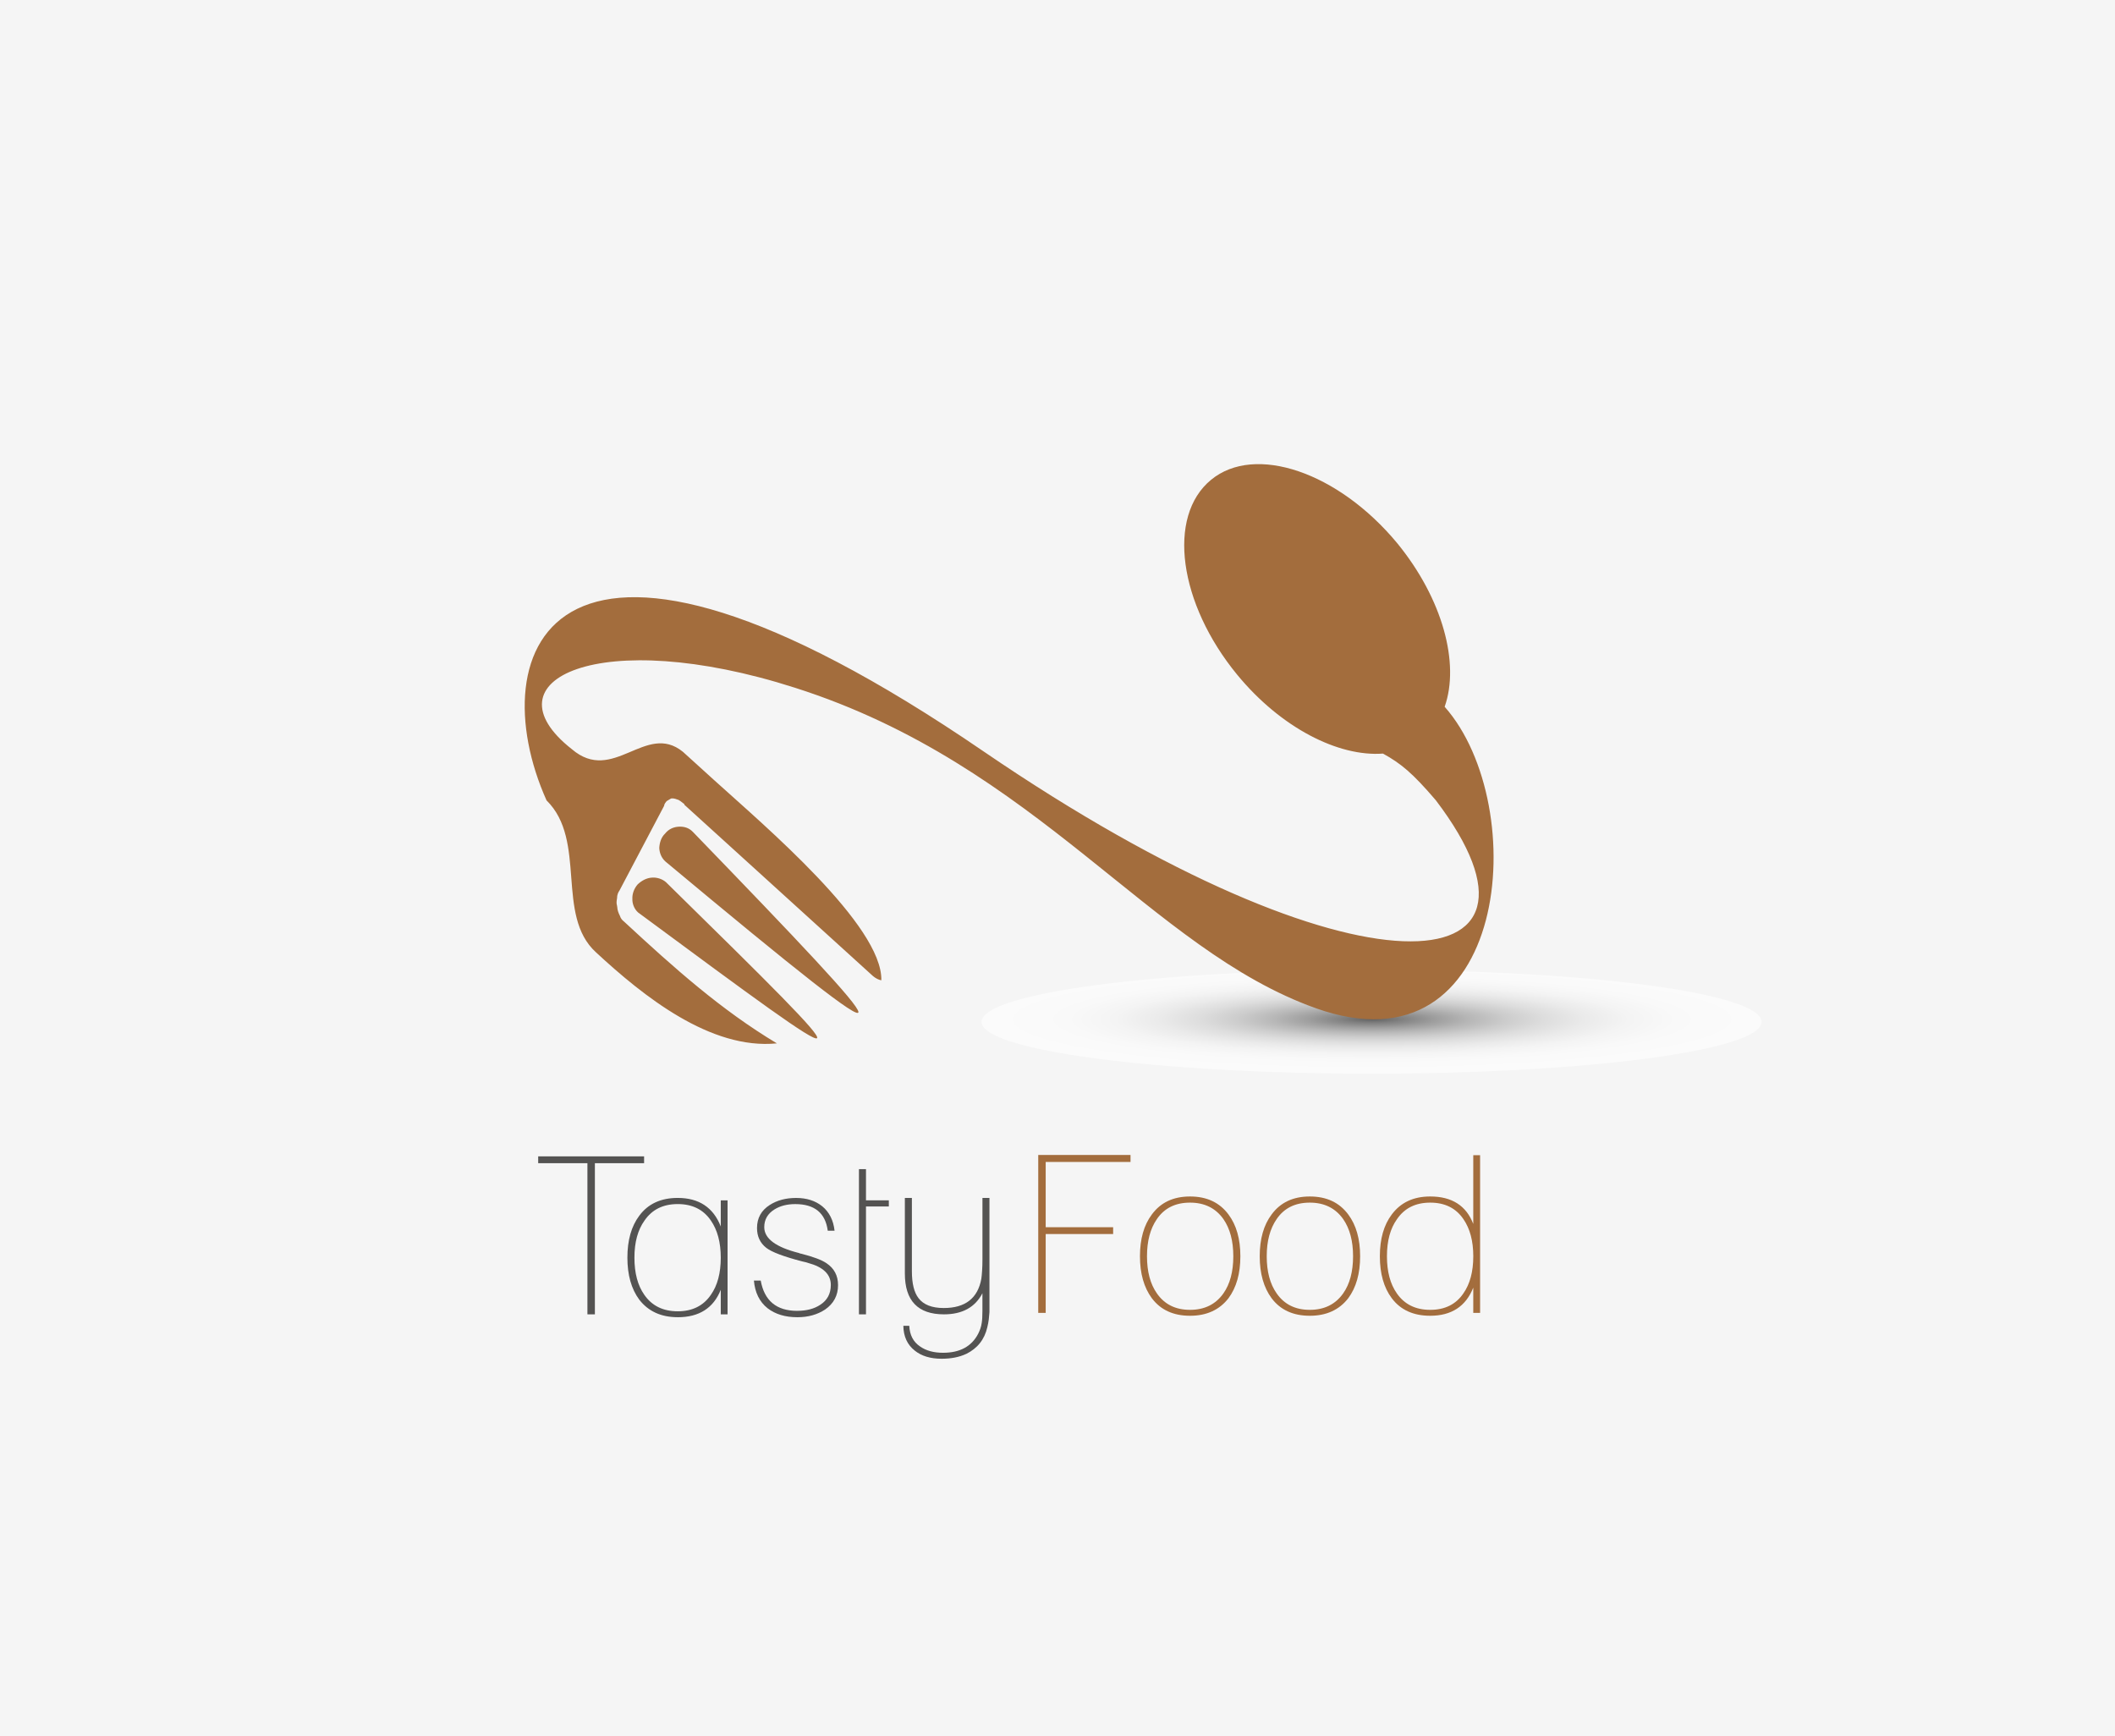 <?xml version="1.0" encoding="UTF-8"?>
<svg xmlns="http://www.w3.org/2000/svg" xmlns:xlink="http://www.w3.org/1999/xlink" version="1.1" viewBox="0 0 83.603 68.625">
  <!-- Generator: Adobe Illustrator 29.1.0, SVG Export Plug-In . SVG Version: 2.1.0 Build 142)  -->
  <defs>
    <radialGradient id="radial-gradient" cx="67.681" cy="-351.735" fx="67.681" fy="-351.735" r="35.531" gradientTransform="translate(24.863 60.686) scale(.434 .058)" gradientUnits="userSpaceOnUse">
      <stop offset="0" stop-color="#000"/>
      <stop offset=".003" stop-color="#010101"/>
      <stop offset=".082" stop-color="#363636"/>
      <stop offset=".165" stop-color="#656565"/>
      <stop offset=".252" stop-color="#8e8e8e"/>
      <stop offset=".344" stop-color="#b1b1b1"/>
      <stop offset=".44" stop-color="#cdcdcd"/>
      <stop offset=".544" stop-color="#e3e3e3"/>
      <stop offset=".656" stop-color="#f3f3f3"/>
      <stop offset=".786" stop-color="#fcfcfc"/>
      <stop offset=".973" stop-color="#fff"/>
    </radialGradient>
  </defs>
  <g isolation="isolate">
    <g id="Layer_1">
      <rect x="0" y="0" width="83.603" height="68.625" fill="#f5f5f5"/>
      <path d="M69.633,40.393c0,1.129-6.902,2.047-15.414,2.047s-15.419-.918-15.419-2.047c0-1.136,6.9-2.052,15.419-2.052s15.414.916,15.414,2.052Z" fill="url(#radial-gradient)" mix-blend-mode="multiply" opacity=".6"/>
      <path d="M52.021,39.857c7.663,2.715,8.542-8.014,5.084-11.92.604-1.707-.073-4.263-1.875-6.466-2.331-2.812-5.626-3.932-7.358-2.505h0c-1.759,1.445-1.276,4.895,1.032,7.704,1.728,2.1,3.999,3.25,5.764,3.118.703.39,1.161.76,2.087,1.844,5.555,7.311-3.053,8.19-17.862-1.921-17.179-11.757-19.92-3.942-17.289,1.927,1.611,1.582.344,4.536,1.952,6.004,1.879,1.741,4.53,3.861,7.153,3.601-2.198-1.319-4.047-2.965-6.043-4.816-.08-.059-.135-.136-.164-.231-.051-.098-.098-.22-.102-.334l-.011-.069c-.03-.095-.015-.183.003-.293-.002-.113.037-.22.096-.3l1.762-3.344.004-.022c.011-.066.066-.125.096-.165.052-.038.124-.07.177-.106.069-.011.157.003.241.04.088.015.164.096.285.184l-.003.022,7.456,6.772h0c.099.085.223.15.332.169.049-2.163-4.624-6.115-6.587-7.893l-1.256-1.139h0c-1.472-1.197-2.752,1.301-4.393-.106-3.476-2.733,1.097-4.903,8.823-2.426,9.617,3.066,14.046,10.347,20.598,12.671h0ZM26.33,34.875c-.158-.139-.374-.199-.558-.184h0c-.205.01-.403.113-.565.267h0c-.14.159-.22.371-.21.576h0c-.007.18.069.396.227.535,9.152,6.765,9.335,6.886,1.106-1.193h0ZM27.388,32.883c-.153-.161-.348-.216-.553-.206h0c-.205.011-.4.091-.543.271h0c-.162.153-.221.369-.232.571.01.205.09.399.248.539h0c10.532,8.783,9.441,7.469,1.08-1.175h0Z" fill="#a36d3d" fill-rule="evenodd"/>
      <g>
        <path d="M23.219,45.979h-1.945v-.27h4.186v.27h-1.945v5.975h-.295v-5.975Z" fill="#545352"/>
        <path d="M26.789,52.067c-.654,0-1.161-.231-1.52-.694-.313-.423-.469-.976-.469-1.659,0-.688.156-1.241.469-1.658.347-.47.853-.704,1.52-.704.839,0,1.407.376,1.702,1.129v-1.033h.269v4.507h-.269v-.972c-.289.724-.857,1.085-1.702,1.085ZM25.469,51.182c.301.435.741.651,1.32.651s1.016-.217,1.311-.651c.261-.371.391-.859.391-1.468,0-.601-.13-1.091-.391-1.468-.295-.434-.732-.651-1.311-.651s-1.016.218-1.312.651c-.266.37-.399.86-.399,1.468s.13,1.097.391,1.468Z" fill="#545352"/>
        <path d="M31.513,51.815c.365,0,.666-.078.903-.234.284-.18.425-.442.425-.791,0-.416-.298-.706-.894-.867-.017-.006-.045-.016-.082-.026-.038-.012-.088-.023-.152-.035-.735-.191-1.21-.37-1.424-.538-.243-.191-.365-.451-.365-.781,0-.395.168-.698.503-.912.29-.186.637-.278,1.042-.278.417,0,.762.11,1.034.33.278.231.44.553.486.964h-.269c-.093-.7-.521-1.051-1.286-1.051-.318,0-.59.069-.816.208-.272.168-.408.403-.408.704,0,.452.46.793,1.38,1.024.012.012.041.021.087.026.475.122.805.246.99.373.307.203.46.492.46.869,0,.405-.17.726-.512.964-.307.202-.671.304-1.094.304-.48,0-.874-.118-1.181-.356-.319-.254-.498-.619-.539-1.094h.269c.144.799.625,1.198,1.441,1.198Z" fill="#545352"/>
        <path d="M34.231,46.214v1.233h.903v.243h-.903v4.264h-.278v-5.74h.278Z" fill="#545352"/>
        <path d="M38.191,53.518c-.271.128-.596.191-.972.191-.44,0-.793-.107-1.059-.321-.295-.232-.446-.559-.452-.982h.234c.017.364.159.637.425.816.238.168.541.251.912.251.665,0,1.129-.251,1.389-.755.029-.059.057-.123.083-.195.026-.073.045-.152.057-.239.017-.104.026-.261.026-.469v-.695c-.29.557-.797.834-1.52.834-1.03,0-1.546-.538-1.546-1.615v-2.987h.278v2.901c0,.48.087.833.261,1.06.197.26.53.391.999.391.851,0,1.345-.386,1.485-1.156.012-.08.021-.186.03-.316.009-.13.014-.285.014-.465v-2.414h.277v4.508c-.006.093-.015.187-.026.286-.012.099-.031.205-.06.321-.11.48-.388.831-.834,1.051Z" fill="#545352"/>
        <path d="M41.041,45.653h3.647v.278h-3.353v2.579h2.666v.269h-2.666v3.117h-.295v-6.244Z" fill="#a36d3d"/>
        <path d="M45.53,48.007c.348-.475.851-.712,1.511-.712s1.167.237,1.52.712c.312.417.469.967.469,1.65s-.156,1.236-.469,1.659c-.359.463-.866.694-1.52.694-.66,0-1.163-.231-1.511-.694-.312-.423-.469-.977-.469-1.659s.156-1.233.469-1.65ZM45.73,51.125c.301.434.737.651,1.31.651s1.014-.217,1.32-.651c.261-.371.391-.859.391-1.468,0-.602-.13-1.091-.391-1.468-.307-.434-.747-.651-1.32-.651-.578,0-1.016.218-1.31.651-.261.377-.391.866-.391,1.468,0,.608.13,1.097.391,1.468Z" fill="#a36d3d"/>
        <path d="M50.264,48.007c.348-.475.85-.712,1.511-.712s1.167.237,1.52.712c.312.417.469.967.469,1.65s-.156,1.236-.469,1.659c-.359.463-.866.694-1.52.694-.66,0-1.163-.231-1.511-.694-.312-.423-.469-.977-.469-1.659s.156-1.233.469-1.65ZM50.464,51.125c.301.434.737.651,1.31.651s1.014-.217,1.32-.651c.261-.371.391-.859.391-1.468,0-.602-.13-1.091-.391-1.468-.307-.434-.747-.651-1.32-.651-.579,0-1.016.218-1.31.651-.261.377-.392.866-.392,1.468,0,.608.131,1.097.392,1.468Z" fill="#a36d3d"/>
        <path d="M58.506,51.897h-.27v-.998c-.295.741-.862,1.111-1.702,1.111-.666,0-1.173-.231-1.52-.694-.313-.417-.47-.97-.47-1.659,0-.684.156-1.233.47-1.65.353-.475.859-.712,1.52-.712.856,0,1.424.361,1.702,1.085v-2.718h.27v6.235ZM57.846,48.189c-.295-.434-.732-.651-1.311-.651s-1.016.218-1.312.651c-.267.37-.399.86-.399,1.468s.13,1.097.391,1.468c.301.434.741.651,1.32.651s1.017-.217,1.311-.651c.26-.371.391-.859.391-1.468,0-.602-.131-1.091-.391-1.468Z" fill="#a36d3d"/>
      </g>
    </g>
  </g>
</svg>
